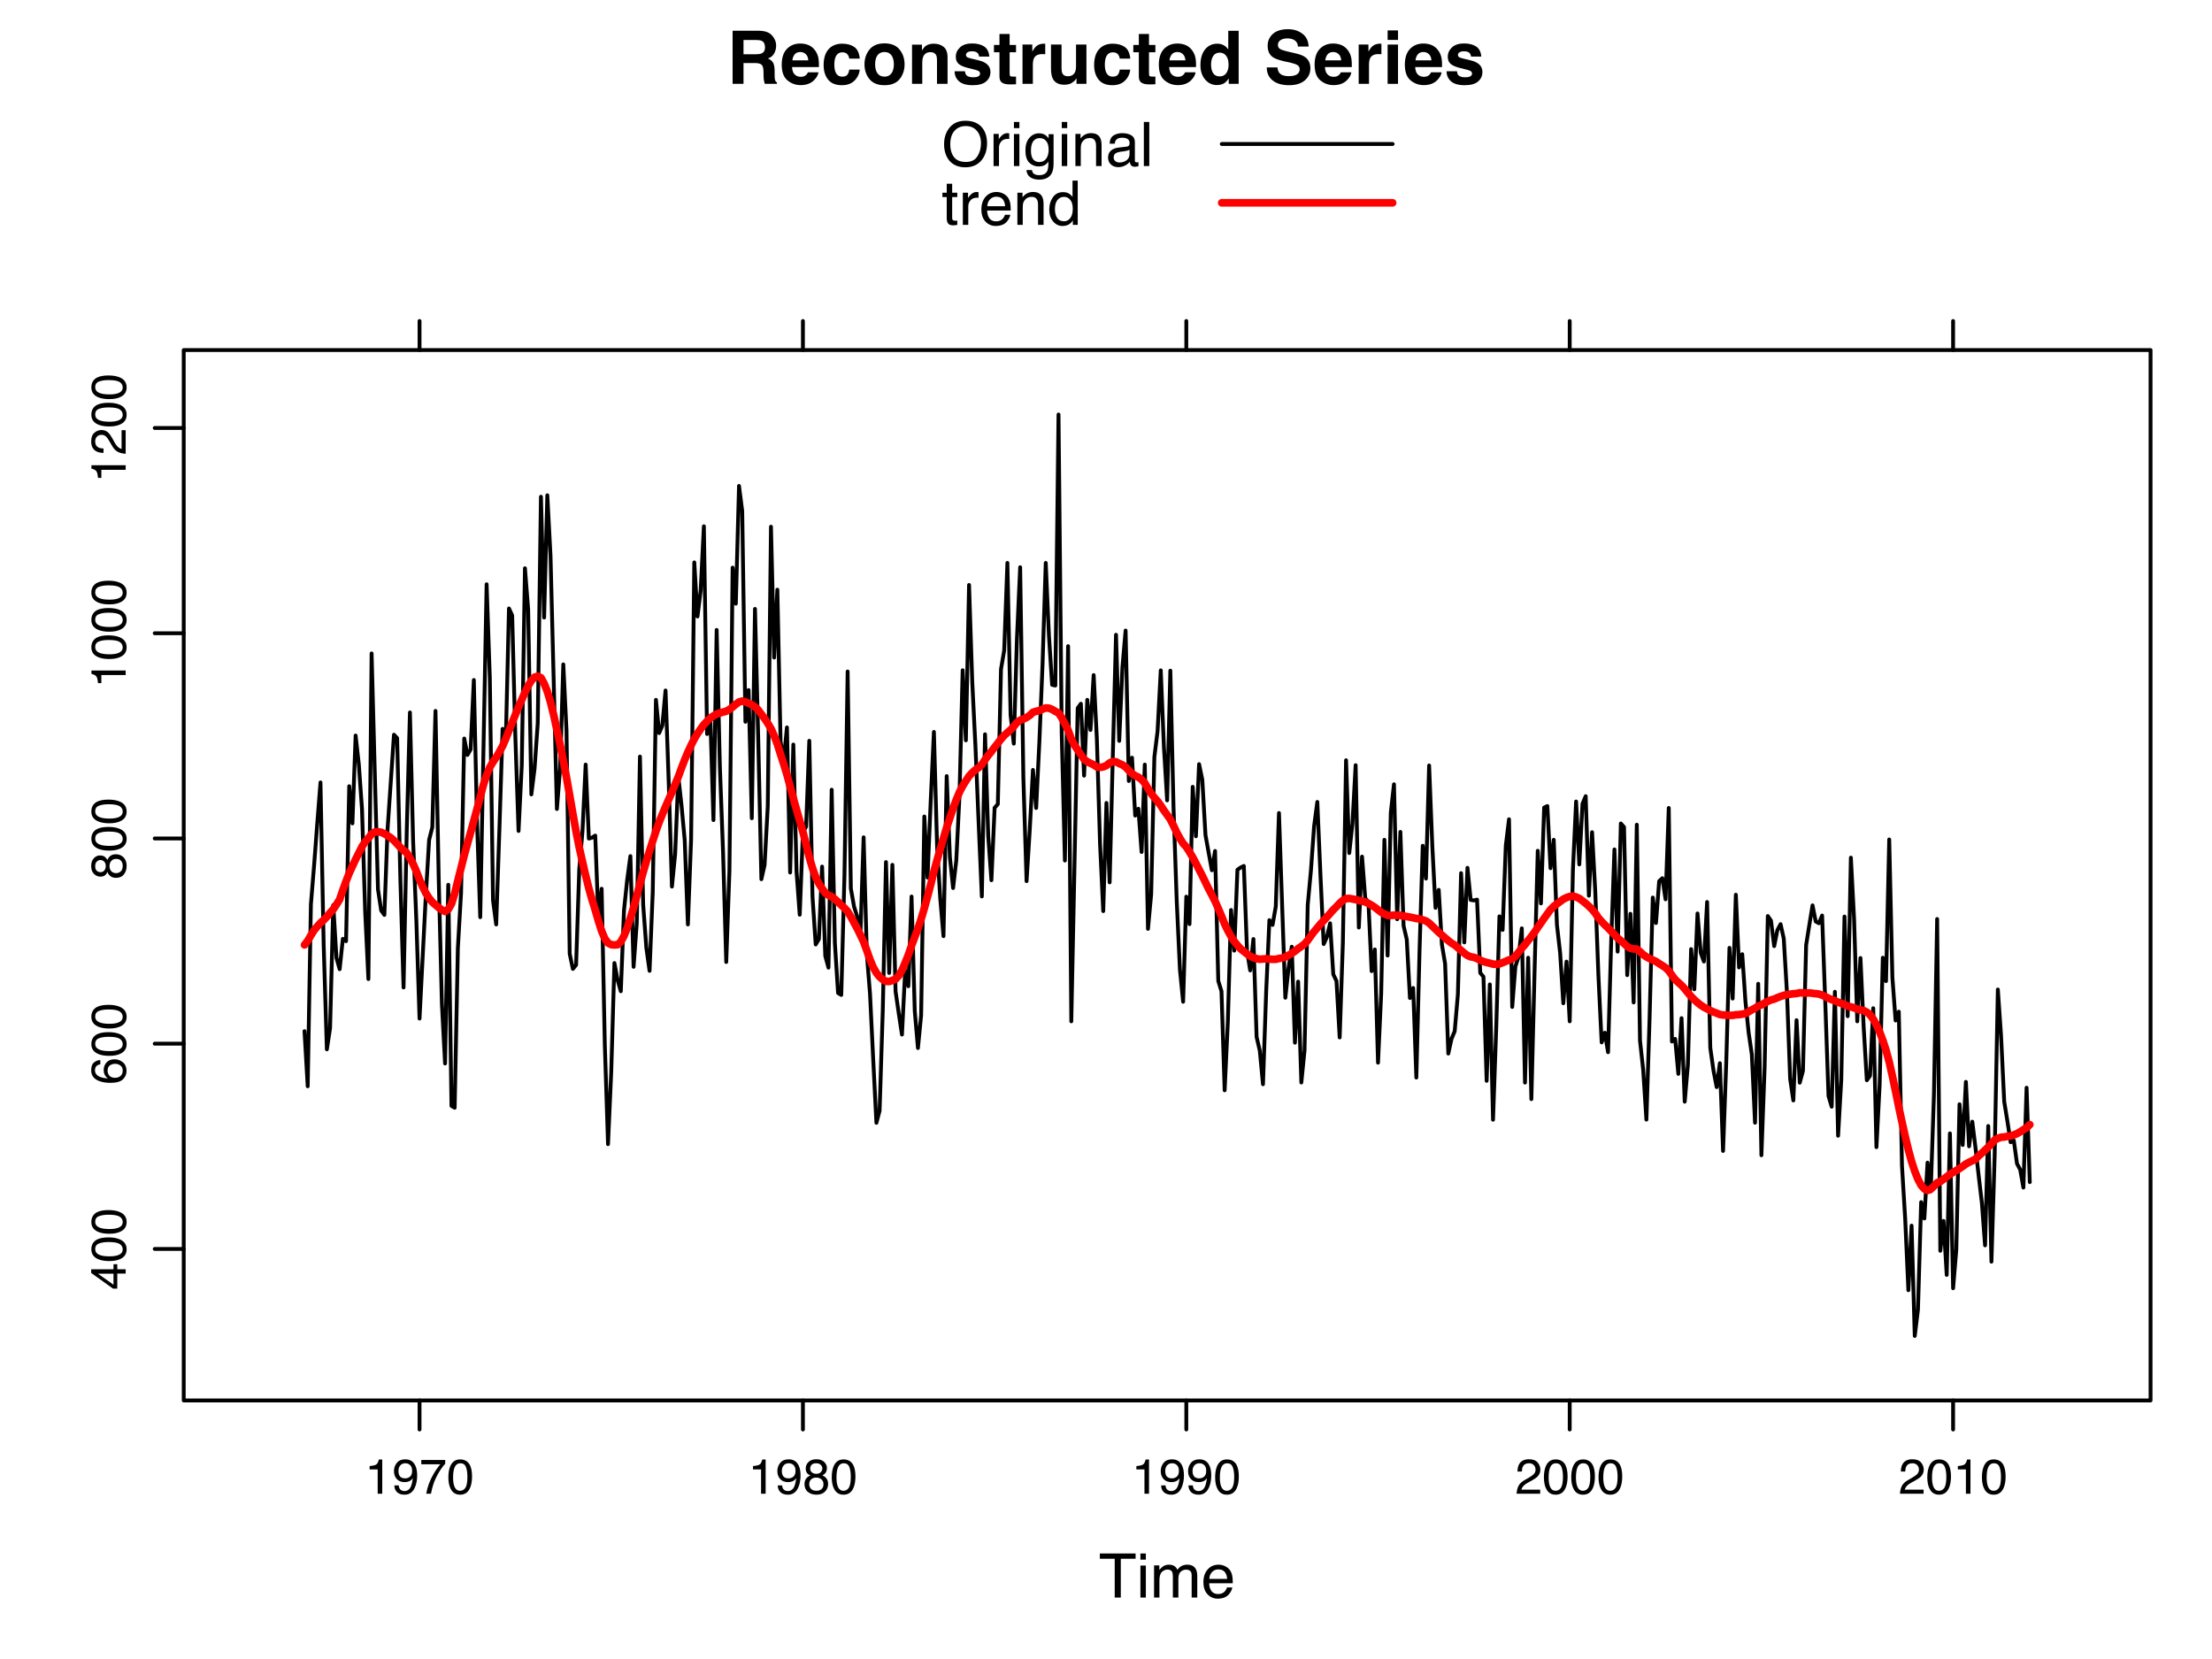 <?xml version="1.0" encoding="UTF-8"?>
<svg xmlns="http://www.w3.org/2000/svg" xmlns:xlink="http://www.w3.org/1999/xlink" width="432pt" height="324pt" viewBox="0 0 432 324" version="1.1">
<defs>
<g>
<symbol overflow="visible" id="glyph0-0">
<path style="stroke:none;" d="M 1.078 0 L 1.078 -10.375 L 9.438 -10.375 L 9.438 0 Z M 8.141 -1.297 L 8.141 -9.078 L 2.375 -9.078 L 2.375 -1.297 Z M 8.141 -1.297 "/>
</symbol>
<symbol overflow="visible" id="glyph0-1">
<path style="stroke:none;" d="M 3.266 -8.562 L 3.266 -5.781 L 5.719 -5.781 C 6.207 -5.781 6.57 -5.836 6.812 -5.953 C 7.25 -6.148 7.469 -6.539 7.469 -7.125 C 7.469 -7.75 7.258 -8.172 6.844 -8.391 C 6.602 -8.504 6.25 -8.562 5.781 -8.562 Z M 6.234 -10.375 C 6.961 -10.352 7.52 -10.258 7.906 -10.094 C 8.301 -9.938 8.633 -9.695 8.906 -9.375 C 9.133 -9.113 9.312 -8.82 9.438 -8.5 C 9.57 -8.188 9.641 -7.828 9.641 -7.422 C 9.641 -6.922 9.516 -6.43 9.266 -5.953 C 9.016 -5.484 8.602 -5.148 8.031 -4.953 C 8.508 -4.754 8.848 -4.477 9.047 -4.125 C 9.242 -3.781 9.344 -3.242 9.344 -2.516 L 9.344 -1.812 C 9.344 -1.344 9.363 -1.02 9.406 -0.844 C 9.457 -0.582 9.586 -0.391 9.797 -0.266 L 9.797 0 L 7.422 0 C 7.348 -0.227 7.301 -0.414 7.281 -0.562 C 7.219 -0.844 7.188 -1.141 7.188 -1.453 L 7.172 -2.406 C 7.16 -3.07 7.035 -3.516 6.797 -3.734 C 6.566 -3.953 6.133 -4.062 5.5 -4.062 L 3.266 -4.062 L 3.266 0 L 1.141 0 L 1.141 -10.375 Z M 6.234 -10.375 "/>
</symbol>
<symbol overflow="visible" id="glyph0-2">
<path style="stroke:none;" d="M 3.953 -6.219 C 3.492 -6.219 3.133 -6.07 2.875 -5.781 C 2.625 -5.488 2.469 -5.094 2.406 -4.594 L 5.516 -4.594 C 5.484 -5.125 5.32 -5.523 5.031 -5.797 C 4.738 -6.078 4.379 -6.219 3.953 -6.219 Z M 3.953 -7.875 C 4.598 -7.875 5.176 -7.754 5.688 -7.516 C 6.195 -7.273 6.617 -6.895 6.953 -6.375 C 7.254 -5.926 7.445 -5.398 7.531 -4.797 C 7.582 -4.441 7.602 -3.938 7.594 -3.281 L 2.344 -3.281 C 2.375 -2.508 2.617 -1.969 3.078 -1.656 C 3.348 -1.469 3.68 -1.375 4.078 -1.375 C 4.484 -1.375 4.816 -1.488 5.078 -1.719 C 5.223 -1.844 5.348 -2.02 5.453 -2.25 L 7.5 -2.25 C 7.445 -1.789 7.207 -1.328 6.781 -0.859 C 6.125 -0.117 5.207 0.25 4.031 0.25 C 3.051 0.25 2.188 -0.062 1.438 -0.688 C 0.695 -1.312 0.328 -2.332 0.328 -3.75 C 0.328 -5.082 0.66 -6.102 1.328 -6.812 C 2.004 -7.52 2.879 -7.875 3.953 -7.875 Z M 4.094 -7.875 Z M 4.094 -7.875 "/>
</symbol>
<symbol overflow="visible" id="glyph0-3">
<path style="stroke:none;" d="M 5.516 -4.922 C 5.473 -5.203 5.375 -5.457 5.219 -5.688 C 5 -6 4.648 -6.156 4.172 -6.156 C 3.504 -6.156 3.047 -5.82 2.797 -5.156 C 2.66 -4.789 2.594 -4.316 2.594 -3.734 C 2.594 -3.172 2.66 -2.719 2.797 -2.375 C 3.035 -1.727 3.484 -1.406 4.141 -1.406 C 4.609 -1.406 4.941 -1.531 5.141 -1.781 C 5.336 -2.039 5.457 -2.375 5.5 -2.781 L 7.547 -2.781 C 7.504 -2.164 7.285 -1.586 6.891 -1.047 C 6.254 -0.172 5.32 0.266 4.094 0.266 C 2.863 0.266 1.957 -0.098 1.375 -0.828 C 0.789 -1.555 0.5 -2.504 0.5 -3.672 C 0.5 -4.992 0.816 -6.02 1.453 -6.75 C 2.098 -7.477 2.988 -7.844 4.125 -7.844 C 5.082 -7.844 5.867 -7.629 6.484 -7.203 C 7.098 -6.773 7.457 -6.016 7.562 -4.922 Z M 4.156 -7.875 Z M 4.156 -7.875 "/>
</symbol>
<symbol overflow="visible" id="glyph0-4">
<path style="stroke:none;" d="M 4.375 -1.406 C 4.957 -1.406 5.406 -1.613 5.719 -2.031 C 6.039 -2.457 6.203 -3.051 6.203 -3.812 C 6.203 -4.582 6.039 -5.176 5.719 -5.594 C 5.406 -6.008 4.957 -6.219 4.375 -6.219 C 3.789 -6.219 3.336 -6.008 3.016 -5.594 C 2.703 -5.176 2.547 -4.582 2.547 -3.812 C 2.547 -3.051 2.703 -2.457 3.016 -2.031 C 3.336 -1.613 3.789 -1.406 4.375 -1.406 Z M 8.297 -3.812 C 8.297 -2.688 7.973 -1.723 7.328 -0.922 C 6.68 -0.129 5.695 0.266 4.375 0.266 C 3.062 0.266 2.082 -0.129 1.438 -0.922 C 0.789 -1.723 0.469 -2.688 0.469 -3.812 C 0.469 -4.926 0.789 -5.883 1.438 -6.688 C 2.082 -7.5 3.062 -7.906 4.375 -7.906 C 5.695 -7.906 6.68 -7.5 7.328 -6.688 C 7.973 -5.883 8.297 -4.926 8.297 -3.812 Z M 4.375 -7.875 Z M 4.375 -7.875 "/>
</symbol>
<symbol overflow="visible" id="glyph0-5">
<path style="stroke:none;" d="M 5.188 -7.844 C 5.977 -7.844 6.625 -7.633 7.125 -7.219 C 7.633 -6.812 7.891 -6.125 7.891 -5.156 L 7.891 0 L 5.828 0 L 5.828 -4.656 C 5.828 -5.062 5.773 -5.375 5.672 -5.594 C 5.473 -5.988 5.098 -6.188 4.547 -6.188 C 3.867 -6.188 3.398 -5.895 3.141 -5.312 C 3.016 -5.008 2.953 -4.625 2.953 -4.156 L 2.953 0 L 0.953 0 L 0.953 -7.656 L 2.891 -7.656 L 2.891 -6.531 C 3.141 -6.926 3.379 -7.211 3.609 -7.391 C 4.023 -7.691 4.551 -7.844 5.188 -7.844 Z M 4.453 -7.875 Z M 4.453 -7.875 "/>
</symbol>
<symbol overflow="visible" id="glyph0-6">
<path style="stroke:none;" d="M 2.5 -2.453 C 2.539 -2.086 2.629 -1.832 2.766 -1.688 C 3.016 -1.414 3.477 -1.281 4.156 -1.281 C 4.539 -1.281 4.848 -1.336 5.078 -1.453 C 5.316 -1.578 5.438 -1.754 5.438 -1.984 C 5.438 -2.211 5.344 -2.383 5.156 -2.5 C 4.969 -2.625 4.27 -2.828 3.062 -3.109 C 2.195 -3.328 1.586 -3.598 1.234 -3.922 C 0.879 -4.234 0.703 -4.691 0.703 -5.297 C 0.703 -6.004 0.977 -6.613 1.531 -7.125 C 2.082 -7.633 2.863 -7.891 3.875 -7.891 C 4.832 -7.891 5.613 -7.695 6.219 -7.312 C 6.82 -6.926 7.164 -6.266 7.25 -5.328 L 5.25 -5.328 C 5.219 -5.586 5.145 -5.789 5.031 -5.938 C 4.812 -6.219 4.438 -6.359 3.906 -6.359 C 3.469 -6.359 3.156 -6.285 2.969 -6.141 C 2.781 -6.004 2.688 -5.848 2.688 -5.672 C 2.688 -5.441 2.785 -5.273 2.984 -5.172 C 3.18 -5.066 3.879 -4.879 5.078 -4.609 C 5.879 -4.422 6.477 -4.141 6.875 -3.766 C 7.27 -3.379 7.469 -2.898 7.469 -2.328 C 7.469 -1.566 7.18 -0.941 6.609 -0.453 C 6.047 0.023 5.176 0.266 4 0.266 C 2.789 0.266 1.898 0.008 1.328 -0.5 C 0.754 -1.008 0.469 -1.66 0.469 -2.453 Z M 4.031 -7.875 Z M 4.031 -7.875 "/>
</symbol>
<symbol overflow="visible" id="glyph0-7">
<path style="stroke:none;" d="M 0.141 -6.172 L 0.141 -7.594 L 1.219 -7.594 L 1.219 -9.734 L 3.203 -9.734 L 3.203 -7.594 L 4.453 -7.594 L 4.453 -6.172 L 3.203 -6.172 L 3.203 -2.125 C 3.203 -1.801 3.238 -1.598 3.312 -1.516 C 3.395 -1.441 3.641 -1.406 4.047 -1.406 C 4.109 -1.406 4.172 -1.406 4.234 -1.406 C 4.305 -1.414 4.379 -1.422 4.453 -1.422 L 4.453 0.078 L 3.5 0.109 C 2.551 0.141 1.898 -0.023 1.547 -0.391 C 1.328 -0.617 1.219 -0.973 1.219 -1.453 L 1.219 -6.172 Z M 0.141 -6.172 "/>
</symbol>
<symbol overflow="visible" id="glyph0-8">
<path style="stroke:none;" d="M 5.094 -7.844 C 5.133 -7.844 5.164 -7.844 5.188 -7.844 C 5.219 -7.844 5.273 -7.844 5.359 -7.844 L 5.359 -5.781 C 5.234 -5.789 5.117 -5.797 5.016 -5.797 C 4.922 -5.805 4.848 -5.812 4.797 -5.812 C 3.984 -5.812 3.441 -5.551 3.172 -5.031 C 3.016 -4.738 2.938 -4.285 2.938 -3.672 L 2.938 0 L 0.922 0 L 0.922 -7.672 L 2.828 -7.672 L 2.828 -6.328 C 3.141 -6.836 3.41 -7.188 3.641 -7.375 C 4.016 -7.688 4.5 -7.844 5.094 -7.844 Z M 5.094 -7.844 "/>
</symbol>
<symbol overflow="visible" id="glyph0-9">
<path style="stroke:none;" d="M 2.938 -7.672 L 2.938 -3.047 C 2.938 -2.609 2.988 -2.281 3.094 -2.062 C 3.27 -1.676 3.629 -1.484 4.172 -1.484 C 4.848 -1.484 5.316 -1.758 5.578 -2.312 C 5.703 -2.602 5.766 -3 5.766 -3.5 L 5.766 -7.672 L 7.797 -7.672 L 7.797 0 L 5.859 0 L 5.859 -1.078 C 5.836 -1.055 5.785 -0.988 5.703 -0.875 C 5.629 -0.758 5.539 -0.656 5.438 -0.562 C 5.125 -0.281 4.82 -0.086 4.531 0.016 C 4.238 0.117 3.895 0.172 3.5 0.172 C 2.363 0.172 1.598 -0.238 1.203 -1.062 C 0.984 -1.508 0.875 -2.172 0.875 -3.047 L 0.875 -7.672 Z M 4.344 -7.875 Z M 4.344 -7.875 "/>
</symbol>
<symbol overflow="visible" id="glyph0-10">
<path style="stroke:none;" d="M 3.766 -7.844 C 4.223 -7.844 4.633 -7.738 5 -7.531 C 5.363 -7.332 5.656 -7.055 5.875 -6.703 L 5.875 -10.359 L 7.906 -10.359 L 7.906 0 L 5.969 0 L 5.969 -1.062 C 5.676 -0.602 5.348 -0.27 4.984 -0.062 C 4.617 0.133 4.164 0.234 3.625 0.234 C 2.727 0.234 1.973 -0.125 1.359 -0.844 C 0.742 -1.57 0.438 -2.504 0.438 -3.641 C 0.438 -4.941 0.738 -5.969 1.344 -6.719 C 1.945 -7.469 2.754 -7.844 3.766 -7.844 Z M 4.203 -1.453 C 4.766 -1.453 5.191 -1.66 5.484 -2.078 C 5.785 -2.504 5.938 -3.051 5.938 -3.719 C 5.938 -4.656 5.695 -5.328 5.219 -5.734 C 4.938 -5.973 4.602 -6.094 4.219 -6.094 C 3.625 -6.094 3.191 -5.867 2.922 -5.422 C 2.648 -4.984 2.516 -4.438 2.516 -3.781 C 2.516 -3.07 2.648 -2.504 2.922 -2.078 C 3.203 -1.66 3.629 -1.453 4.203 -1.453 Z M 4.203 -1.453 "/>
</symbol>
<symbol overflow="visible" id="glyph0-11">
<path style="stroke:none;" d=""/>
</symbol>
<symbol overflow="visible" id="glyph0-12">
<path style="stroke:none;" d="M 2.672 -3.203 C 2.734 -2.723 2.859 -2.367 3.047 -2.141 C 3.398 -1.711 4.004 -1.5 4.859 -1.5 C 5.367 -1.5 5.785 -1.555 6.109 -1.672 C 6.711 -1.879 7.016 -2.281 7.016 -2.875 C 7.016 -3.219 6.863 -3.484 6.562 -3.672 C 6.258 -3.848 5.789 -4.008 5.156 -4.156 L 4.047 -4.391 C 2.973 -4.641 2.227 -4.906 1.812 -5.188 C 1.113 -5.664 0.766 -6.414 0.766 -7.438 C 0.766 -8.363 1.102 -9.133 1.781 -9.75 C 2.457 -10.363 3.445 -10.672 4.75 -10.672 C 5.844 -10.672 6.773 -10.379 7.547 -9.797 C 8.316 -9.223 8.723 -8.383 8.766 -7.281 L 6.688 -7.281 C 6.645 -7.906 6.367 -8.348 5.859 -8.609 C 5.523 -8.785 5.109 -8.875 4.609 -8.875 C 4.047 -8.875 3.598 -8.758 3.266 -8.531 C 2.93 -8.301 2.766 -7.988 2.766 -7.594 C 2.766 -7.219 2.93 -6.941 3.266 -6.766 C 3.473 -6.641 3.922 -6.492 4.609 -6.328 L 6.406 -5.906 C 7.188 -5.719 7.773 -5.469 8.172 -5.156 C 8.797 -4.664 9.109 -3.957 9.109 -3.031 C 9.109 -2.082 8.742 -1.297 8.016 -0.672 C 7.285 -0.047 6.258 0.266 4.938 0.266 C 3.594 0.266 2.531 -0.039 1.75 -0.656 C 0.977 -1.27 0.594 -2.117 0.594 -3.203 Z M 4.766 -10.688 Z M 4.766 -10.688 "/>
</symbol>
<symbol overflow="visible" id="glyph0-13">
<path style="stroke:none;" d="M 3 -8.578 L 0.969 -8.578 L 0.969 -10.438 L 3 -10.438 Z M 0.969 -7.672 L 3 -7.672 L 3 0 L 0.969 0 Z M 0.969 -7.672 "/>
</symbol>
<symbol overflow="visible" id="glyph1-0">
<path style="stroke:none;" d="M 0.391 0 L 0.391 -8.609 L 7.219 -8.609 L 7.219 0 Z M 6.141 -1.078 L 6.141 -7.531 L 1.469 -7.531 L 1.469 -1.078 Z M 6.141 -1.078 "/>
</symbol>
<symbol overflow="visible" id="glyph1-1">
<path style="stroke:none;" d="M 7.172 -8.609 L 7.172 -7.578 L 4.281 -7.578 L 4.281 0 L 3.094 0 L 3.094 -7.578 L 0.188 -7.578 L 0.188 -8.609 Z M 7.172 -8.609 "/>
</symbol>
<symbol overflow="visible" id="glyph1-2">
<path style="stroke:none;" d="M 0.781 -6.25 L 1.844 -6.25 L 1.844 0 L 0.781 0 Z M 0.781 -8.609 L 1.844 -8.609 L 1.844 -7.406 L 0.781 -7.406 Z M 0.781 -8.609 "/>
</symbol>
<symbol overflow="visible" id="glyph1-3">
<path style="stroke:none;" d="M 0.781 -6.281 L 1.812 -6.281 L 1.812 -5.391 C 2.062 -5.691 2.289 -5.914 2.5 -6.062 C 2.844 -6.301 3.238 -6.422 3.688 -6.422 C 4.188 -6.422 4.586 -6.297 4.891 -6.047 C 5.055 -5.91 5.211 -5.703 5.359 -5.422 C 5.586 -5.766 5.859 -6.016 6.172 -6.172 C 6.492 -6.336 6.852 -6.422 7.25 -6.422 C 8.094 -6.422 8.664 -6.113 8.969 -5.5 C 9.133 -5.176 9.219 -4.734 9.219 -4.172 L 9.219 0 L 8.125 0 L 8.125 -4.359 C 8.125 -4.773 8.02 -5.062 7.812 -5.219 C 7.602 -5.375 7.348 -5.453 7.047 -5.453 C 6.629 -5.453 6.27 -5.312 5.969 -5.031 C 5.676 -4.758 5.531 -4.301 5.531 -3.656 L 5.531 0 L 4.453 0 L 4.453 -4.094 C 4.453 -4.52 4.398 -4.832 4.297 -5.031 C 4.141 -5.32 3.844 -5.469 3.406 -5.469 C 3.008 -5.469 2.645 -5.312 2.312 -5 C 1.988 -4.695 1.828 -4.141 1.828 -3.328 L 1.828 0 L 0.781 0 Z M 0.781 -6.281 "/>
</symbol>
<symbol overflow="visible" id="glyph1-4">
<path style="stroke:none;" d="M 3.391 -6.422 C 3.836 -6.422 4.27 -6.316 4.688 -6.109 C 5.102 -5.898 5.422 -5.629 5.641 -5.297 C 5.848 -4.973 5.988 -4.602 6.062 -4.188 C 6.125 -3.895 6.156 -3.43 6.156 -2.797 L 1.547 -2.797 C 1.566 -2.16 1.719 -1.648 2 -1.266 C 2.281 -0.879 2.719 -0.688 3.312 -0.688 C 3.863 -0.688 4.301 -0.867 4.625 -1.234 C 4.812 -1.441 4.945 -1.688 5.031 -1.969 L 6.062 -1.969 C 6.039 -1.738 5.953 -1.484 5.797 -1.203 C 5.641 -0.922 5.469 -0.688 5.281 -0.5 C 4.957 -0.188 4.555 0.02 4.078 0.125 C 3.828 0.188 3.539 0.219 3.219 0.219 C 2.438 0.219 1.773 -0.062 1.234 -0.625 C 0.691 -1.195 0.422 -1.992 0.422 -3.016 C 0.422 -4.023 0.691 -4.844 1.234 -5.469 C 1.785 -6.102 2.504 -6.422 3.391 -6.422 Z M 5.062 -3.641 C 5.02 -4.098 4.922 -4.461 4.766 -4.734 C 4.484 -5.242 4.004 -5.5 3.328 -5.5 C 2.836 -5.5 2.426 -5.32 2.094 -4.969 C 1.77 -4.625 1.598 -4.18 1.578 -3.641 Z M 3.281 -6.422 Z M 3.281 -6.422 "/>
</symbol>
<symbol overflow="visible" id="glyph1-5">
<path style="stroke:none;" d="M 4.625 -8.844 C 6.145 -8.844 7.27 -8.352 8 -7.375 C 8.57 -6.613 8.859 -5.641 8.859 -4.453 C 8.859 -3.172 8.531 -2.102 7.875 -1.25 C 7.113 -0.25 6.023 0.25 4.609 0.25 C 3.285 0.25 2.242 -0.188 1.484 -1.062 C 0.805 -1.906 0.469 -2.973 0.469 -4.266 C 0.469 -5.422 0.758 -6.414 1.344 -7.25 C 2.082 -8.312 3.176 -8.844 4.625 -8.844 Z M 4.75 -0.797 C 5.77 -0.797 6.508 -1.16 6.969 -1.891 C 7.438 -2.629 7.672 -3.477 7.672 -4.438 C 7.672 -5.445 7.406 -6.258 6.875 -6.875 C 6.344 -7.5 5.617 -7.812 4.703 -7.812 C 3.805 -7.812 3.078 -7.504 2.516 -6.891 C 1.953 -6.273 1.672 -5.375 1.672 -4.188 C 1.672 -3.227 1.91 -2.422 2.391 -1.766 C 2.879 -1.117 3.664 -0.797 4.75 -0.797 Z M 4.672 -8.844 Z M 4.672 -8.844 "/>
</symbol>
<symbol overflow="visible" id="glyph1-6">
<path style="stroke:none;" d="M 0.797 -6.281 L 1.812 -6.281 L 1.812 -5.188 C 1.883 -5.406 2.082 -5.664 2.406 -5.969 C 2.727 -6.27 3.098 -6.422 3.516 -6.422 C 3.535 -6.422 3.566 -6.414 3.609 -6.406 C 3.66 -6.406 3.742 -6.398 3.859 -6.391 L 3.859 -5.281 C 3.797 -5.289 3.738 -5.297 3.688 -5.297 C 3.633 -5.297 3.578 -5.297 3.516 -5.297 C 2.984 -5.297 2.57 -5.125 2.281 -4.781 C 2 -4.445 1.859 -4.055 1.859 -3.609 L 1.859 0 L 0.797 0 Z M 0.797 -6.281 "/>
</symbol>
<symbol overflow="visible" id="glyph1-7">
<path style="stroke:none;" d="M 2.984 -6.391 C 3.484 -6.391 3.914 -6.27 4.281 -6.031 C 4.477 -5.883 4.68 -5.68 4.891 -5.422 L 4.891 -6.219 L 5.859 -6.219 L 5.859 -0.516 C 5.859 0.285 5.742 0.914 5.516 1.375 C 5.078 2.227 4.25 2.656 3.031 2.656 C 2.352 2.656 1.785 2.504 1.328 2.203 C 0.867 1.898 0.609 1.426 0.547 0.781 L 1.625 0.781 C 1.676 1.062 1.773 1.281 1.922 1.438 C 2.16 1.664 2.535 1.781 3.047 1.781 C 3.859 1.781 4.391 1.492 4.641 0.922 C 4.785 0.586 4.852 -0.008 4.844 -0.875 C 4.633 -0.551 4.379 -0.312 4.078 -0.156 C 3.785 0 3.395 0.078 2.906 0.078 C 2.227 0.078 1.633 -0.16 1.125 -0.641 C 0.613 -1.129 0.359 -1.93 0.359 -3.047 C 0.359 -4.098 0.613 -4.914 1.125 -5.5 C 1.645 -6.094 2.266 -6.391 2.984 -6.391 Z M 4.891 -3.172 C 4.891 -3.941 4.727 -4.516 4.406 -4.891 C 4.082 -5.266 3.676 -5.453 3.188 -5.453 C 2.438 -5.453 1.926 -5.102 1.656 -4.406 C 1.508 -4.039 1.438 -3.555 1.438 -2.953 C 1.438 -2.242 1.578 -1.703 1.859 -1.328 C 2.148 -0.961 2.539 -0.781 3.031 -0.781 C 3.789 -0.781 4.32 -1.125 4.625 -1.812 C 4.801 -2.195 4.891 -2.648 4.891 -3.172 Z M 3.109 -6.422 Z M 3.109 -6.422 "/>
</symbol>
<symbol overflow="visible" id="glyph1-8">
<path style="stroke:none;" d="M 0.781 -6.281 L 1.781 -6.281 L 1.781 -5.391 C 2.07 -5.754 2.383 -6.016 2.719 -6.172 C 3.051 -6.336 3.422 -6.422 3.828 -6.422 C 4.711 -6.422 5.312 -6.109 5.625 -5.484 C 5.801 -5.141 5.891 -4.656 5.891 -4.031 L 5.891 0 L 4.812 0 L 4.812 -3.953 C 4.812 -4.336 4.754 -4.645 4.641 -4.875 C 4.453 -5.27 4.113 -5.469 3.625 -5.469 C 3.375 -5.469 3.172 -5.441 3.016 -5.391 C 2.723 -5.305 2.469 -5.133 2.25 -4.875 C 2.07 -4.664 1.957 -4.453 1.906 -4.234 C 1.852 -4.016 1.828 -3.695 1.828 -3.281 L 1.828 0 L 0.781 0 Z M 3.25 -6.422 Z M 3.25 -6.422 "/>
</symbol>
<symbol overflow="visible" id="glyph1-9">
<path style="stroke:none;" d="M 1.578 -1.672 C 1.578 -1.367 1.688 -1.129 1.906 -0.953 C 2.133 -0.773 2.398 -0.688 2.703 -0.688 C 3.078 -0.688 3.438 -0.77 3.781 -0.938 C 4.375 -1.227 4.672 -1.695 4.672 -2.344 L 4.672 -3.188 C 4.535 -3.113 4.363 -3.047 4.156 -2.984 C 3.957 -2.93 3.758 -2.895 3.562 -2.875 L 2.938 -2.797 C 2.551 -2.742 2.258 -2.66 2.062 -2.547 C 1.738 -2.367 1.578 -2.078 1.578 -1.672 Z M 4.141 -3.797 C 4.379 -3.828 4.539 -3.93 4.625 -4.109 C 4.664 -4.203 4.688 -4.336 4.688 -4.516 C 4.688 -4.867 4.555 -5.125 4.297 -5.281 C 4.047 -5.445 3.688 -5.531 3.219 -5.531 C 2.664 -5.531 2.273 -5.383 2.047 -5.094 C 1.91 -4.926 1.82 -4.68 1.781 -4.359 L 0.797 -4.359 C 0.816 -5.129 1.066 -5.664 1.547 -5.969 C 2.035 -6.27 2.598 -6.422 3.234 -6.422 C 3.973 -6.422 4.57 -6.281 5.031 -6 C 5.488 -5.719 5.719 -5.281 5.719 -4.688 L 5.719 -1.078 C 5.719 -0.973 5.738 -0.883 5.781 -0.812 C 5.832 -0.75 5.93 -0.719 6.078 -0.719 C 6.117 -0.719 6.164 -0.719 6.219 -0.719 C 6.281 -0.727 6.348 -0.738 6.422 -0.75 L 6.422 0.031 C 6.254 0.07 6.125 0.098 6.031 0.109 C 5.945 0.129 5.832 0.141 5.688 0.141 C 5.32 0.141 5.062 0.008 4.906 -0.25 C 4.812 -0.383 4.75 -0.578 4.719 -0.828 C 4.5 -0.547 4.188 -0.301 3.781 -0.094 C 3.383 0.113 2.945 0.219 2.469 0.219 C 1.883 0.219 1.406 0.039 1.031 -0.312 C 0.664 -0.664 0.484 -1.109 0.484 -1.641 C 0.484 -2.223 0.664 -2.676 1.031 -3 C 1.395 -3.32 1.867 -3.52 2.453 -3.594 Z M 3.266 -6.422 Z M 3.266 -6.422 "/>
</symbol>
<symbol overflow="visible" id="glyph1-10">
<path style="stroke:none;" d="M 0.797 -8.609 L 1.859 -8.609 L 1.859 0 L 0.797 0 Z M 0.797 -8.609 "/>
</symbol>
<symbol overflow="visible" id="glyph1-11">
<path style="stroke:none;" d="M 0.984 -8.031 L 2.047 -8.031 L 2.047 -6.281 L 3.047 -6.281 L 3.047 -5.422 L 2.047 -5.422 L 2.047 -1.312 C 2.047 -1.094 2.125 -0.945 2.281 -0.875 C 2.352 -0.832 2.488 -0.812 2.688 -0.812 C 2.738 -0.812 2.789 -0.812 2.844 -0.812 C 2.906 -0.82 2.973 -0.828 3.047 -0.828 L 3.047 0 C 2.93 0.031 2.805 0.051 2.672 0.062 C 2.547 0.082 2.406 0.094 2.25 0.094 C 1.758 0.094 1.426 -0.031 1.25 -0.281 C 1.07 -0.531 0.984 -0.859 0.984 -1.266 L 0.984 -5.422 L 0.141 -5.422 L 0.141 -6.281 L 0.984 -6.281 Z M 0.984 -8.031 "/>
</symbol>
<symbol overflow="visible" id="glyph1-12">
<path style="stroke:none;" d="M 1.438 -3.062 C 1.438 -2.395 1.578 -1.832 1.859 -1.375 C 2.148 -0.926 2.609 -0.703 3.234 -0.703 C 3.723 -0.703 4.125 -0.91 4.438 -1.328 C 4.758 -1.742 4.922 -2.348 4.922 -3.141 C 4.922 -3.93 4.754 -4.516 4.422 -4.891 C 4.098 -5.273 3.703 -5.469 3.234 -5.469 C 2.703 -5.469 2.27 -5.266 1.938 -4.859 C 1.602 -4.453 1.438 -3.852 1.438 -3.062 Z M 3.031 -6.391 C 3.508 -6.391 3.91 -6.285 4.234 -6.078 C 4.422 -5.961 4.633 -5.758 4.875 -5.469 L 4.875 -8.641 L 5.891 -8.641 L 5.891 0 L 4.938 0 L 4.938 -0.875 C 4.695 -0.488 4.406 -0.207 4.062 -0.031 C 3.727 0.133 3.344 0.219 2.906 0.219 C 2.207 0.219 1.602 -0.07 1.094 -0.656 C 0.582 -1.25 0.328 -2.031 0.328 -3 C 0.328 -3.914 0.562 -4.707 1.031 -5.375 C 1.5 -6.051 2.164 -6.391 3.031 -6.391 Z M 3.031 -6.391 "/>
</symbol>
<symbol overflow="visible" id="glyph2-0">
<path style="stroke:none;" d="M 0 -0.312 L -6.875 -0.312 L -6.875 -5.766 L 0 -5.766 Z M -0.859 -4.906 L -6.016 -4.906 L -6.016 -1.172 L -0.859 -1.172 Z M -0.859 -4.906 "/>
</symbol>
<symbol overflow="visible" id="glyph2-1">
<path style="stroke:none;" d="M -2.375 -3.172 L -5.422 -3.172 L -2.375 -1.016 Z M 0 -3.188 L -1.641 -3.188 L -1.641 -0.25 L -2.469 -0.25 L -6.734 -3.312 L -6.734 -4.031 L -2.375 -4.031 L -2.375 -5.016 L -1.641 -5.016 L -1.641 -4.031 L 0 -4.031 Z M 0 -3.188 "/>
</symbol>
<symbol overflow="visible" id="glyph2-2">
<path style="stroke:none;" d="M -6.703 -2.594 C -6.703 -3.457 -6.348 -4.086 -5.641 -4.484 C -5.086 -4.773 -4.328 -4.922 -3.359 -4.922 C -2.453 -4.922 -1.695 -4.785 -1.094 -4.516 C -0.238 -4.129 0.188 -3.488 0.188 -2.594 C 0.188 -1.781 -0.16 -1.18 -0.859 -0.797 C -1.453 -0.461 -2.238 -0.297 -3.219 -0.297 C -3.977 -0.297 -4.633 -0.395 -5.188 -0.594 C -6.195 -0.957 -6.703 -1.625 -6.703 -2.594 Z M -0.578 -2.578 C -0.578 -3.016 -0.77 -3.363 -1.156 -3.625 C -1.551 -3.883 -2.273 -4.016 -3.328 -4.016 C -4.086 -4.016 -4.711 -3.922 -5.203 -3.734 C -5.703 -3.547 -5.953 -3.18 -5.953 -2.641 C -5.953 -2.148 -5.719 -1.789 -5.25 -1.562 C -4.781 -1.332 -4.094 -1.219 -3.188 -1.219 C -2.5 -1.219 -1.945 -1.289 -1.531 -1.438 C -0.895 -1.656 -0.578 -2.035 -0.578 -2.578 Z M -0.578 -2.578 "/>
</symbol>
<symbol overflow="visible" id="glyph2-3">
<path style="stroke:none;" d="M -6.734 -2.812 C -6.734 -3.562 -6.535 -4.082 -6.141 -4.375 C -5.754 -4.664 -5.359 -4.812 -4.953 -4.812 L -4.953 -3.984 C -5.211 -3.93 -5.422 -3.852 -5.578 -3.75 C -5.859 -3.539 -6 -3.227 -6 -2.812 C -6 -2.344 -5.781 -1.969 -5.344 -1.688 C -4.906 -1.414 -4.281 -1.266 -3.469 -1.234 C -3.75 -1.422 -3.961 -1.664 -4.109 -1.969 C -4.234 -2.227 -4.297 -2.523 -4.297 -2.859 C -4.297 -3.422 -4.113 -3.91 -3.75 -4.328 C -3.395 -4.742 -2.863 -4.953 -2.156 -4.953 C -1.539 -4.953 -1 -4.754 -0.531 -4.359 C -0.062 -3.961 0.172 -3.398 0.172 -2.672 C 0.172 -2.047 -0.062 -1.504 -0.531 -1.047 C -1.008 -0.586 -1.816 -0.359 -2.953 -0.359 C -3.785 -0.359 -4.488 -0.461 -5.062 -0.672 C -6.176 -1.055 -6.734 -1.77 -6.734 -2.812 Z M -0.578 -2.75 C -0.578 -3.188 -0.723 -3.516 -1.016 -3.734 C -1.316 -3.961 -1.672 -4.078 -2.078 -4.078 C -2.422 -4.078 -2.75 -3.977 -3.062 -3.781 C -3.375 -3.582 -3.531 -3.223 -3.531 -2.703 C -3.531 -2.336 -3.41 -2.02 -3.172 -1.75 C -2.93 -1.477 -2.566 -1.344 -2.078 -1.344 C -1.648 -1.344 -1.289 -1.461 -1 -1.703 C -0.719 -1.953 -0.578 -2.301 -0.578 -2.75 Z M -0.578 -2.75 "/>
</symbol>
<symbol overflow="visible" id="glyph2-4">
<path style="stroke:none;" d="M -3.891 -2.609 C -3.891 -2.984 -3.992 -3.273 -4.203 -3.484 C -4.41 -3.691 -4.66 -3.797 -4.953 -3.797 C -5.203 -3.797 -5.43 -3.691 -5.641 -3.484 C -5.848 -3.285 -5.953 -2.984 -5.953 -2.578 C -5.953 -2.172 -5.848 -1.875 -5.641 -1.688 C -5.43 -1.508 -5.188 -1.422 -4.906 -1.422 C -4.594 -1.422 -4.344 -1.535 -4.156 -1.766 C -3.977 -2.004 -3.891 -2.285 -3.891 -2.609 Z M -0.578 -2.656 C -0.578 -3.051 -0.68 -3.375 -0.891 -3.625 C -1.098 -3.883 -1.414 -4.016 -1.844 -4.016 C -2.27 -4.016 -2.594 -3.879 -2.812 -3.609 C -3.039 -3.348 -3.156 -3.008 -3.156 -2.594 C -3.156 -2.195 -3.039 -1.867 -2.812 -1.609 C -2.582 -1.359 -2.266 -1.234 -1.859 -1.234 C -1.516 -1.234 -1.211 -1.348 -0.953 -1.578 C -0.703 -1.816 -0.578 -2.176 -0.578 -2.656 Z M -3.578 -1.469 C -3.672 -1.227 -3.785 -1.039 -3.922 -0.906 C -4.172 -0.664 -4.5 -0.547 -4.906 -0.547 C -5.406 -0.547 -5.832 -0.723 -6.188 -1.078 C -6.551 -1.441 -6.734 -1.957 -6.734 -2.625 C -6.734 -3.27 -6.562 -3.773 -6.219 -4.141 C -5.875 -4.504 -5.477 -4.688 -5.031 -4.688 C -4.613 -4.688 -4.273 -4.582 -4.016 -4.375 C -3.867 -4.25 -3.723 -4.062 -3.578 -3.812 C -3.453 -4.094 -3.305 -4.312 -3.141 -4.469 C -2.828 -4.77 -2.422 -4.922 -1.922 -4.922 C -1.336 -4.922 -0.836 -4.723 -0.422 -4.328 C -0.016 -3.93 0.188 -3.367 0.188 -2.641 C 0.188 -1.984 0.008 -1.43 -0.344 -0.984 C -0.695 -0.535 -1.211 -0.312 -1.891 -0.312 C -2.285 -0.312 -2.625 -0.406 -2.906 -0.594 C -3.195 -0.789 -3.422 -1.082 -3.578 -1.469 Z M -3.578 -1.469 "/>
</symbol>
<symbol overflow="visible" id="glyph2-5">
<path style="stroke:none;" d="M -4.75 -0.922 L -5.391 -0.922 C -5.453 -1.523 -5.551 -1.945 -5.688 -2.188 C -5.832 -2.426 -6.164 -2.609 -6.688 -2.734 L -6.688 -3.391 L 0 -3.391 L 0 -2.5 L -4.75 -2.5 Z M -4.75 -0.922 "/>
</symbol>
<symbol overflow="visible" id="glyph2-6">
<path style="stroke:none;" d="M 0 -0.297 C -0.57 -0.328 -1.07 -0.445 -1.5 -0.656 C -1.938 -0.863 -2.328 -1.27 -2.672 -1.875 L -3.188 -2.766 C -3.426 -3.172 -3.629 -3.457 -3.797 -3.625 C -4.055 -3.875 -4.352 -4 -4.688 -4 C -5.07 -4 -5.379 -3.879 -5.609 -3.641 C -5.836 -3.41 -5.953 -3.102 -5.953 -2.719 C -5.953 -2.133 -5.734 -1.734 -5.297 -1.516 C -5.066 -1.398 -4.742 -1.336 -4.328 -1.328 L -4.328 -0.469 C -4.91 -0.477 -5.383 -0.582 -5.75 -0.781 C -6.406 -1.145 -6.734 -1.789 -6.734 -2.719 C -6.734 -3.488 -6.523 -4.051 -6.109 -4.406 C -5.691 -4.758 -5.227 -4.938 -4.719 -4.938 C -4.188 -4.938 -3.727 -4.75 -3.344 -4.375 C -3.125 -4.156 -2.852 -3.758 -2.531 -3.188 L -2.188 -2.547 C -2.02 -2.242 -1.859 -2.004 -1.703 -1.828 C -1.43 -1.516 -1.129 -1.316 -0.797 -1.234 L -0.797 -4.906 L 0 -4.906 Z M 0 -0.297 "/>
</symbol>
<symbol overflow="visible" id="glyph3-0">
<path style="stroke:none;" d="M 0.312 0 L 0.312 -6.875 L 5.766 -6.875 L 5.766 0 Z M 4.906 -0.859 L 4.906 -6.016 L 1.172 -6.016 L 1.172 -0.859 Z M 4.906 -0.859 "/>
</symbol>
<symbol overflow="visible" id="glyph3-1">
<path style="stroke:none;" d="M 0.922 -4.75 L 0.922 -5.391 C 1.523 -5.453 1.945 -5.551 2.188 -5.688 C 2.426 -5.832 2.609 -6.164 2.734 -6.688 L 3.391 -6.688 L 3.391 0 L 2.5 0 L 2.5 -4.75 Z M 0.922 -4.75 "/>
</symbol>
<symbol overflow="visible" id="glyph3-2">
<path style="stroke:none;" d="M 1.281 -1.625 C 1.301 -1.156 1.477 -0.832 1.812 -0.656 C 1.988 -0.562 2.18 -0.516 2.391 -0.516 C 2.797 -0.516 3.141 -0.68 3.422 -1.016 C 3.703 -1.348 3.906 -2.031 4.031 -3.062 C 3.844 -2.77 3.609 -2.562 3.328 -2.438 C 3.055 -2.32 2.758 -2.266 2.438 -2.266 C 1.789 -2.266 1.281 -2.461 0.906 -2.859 C 0.531 -3.266 0.344 -3.785 0.344 -4.422 C 0.344 -5.023 0.523 -5.555 0.891 -6.016 C 1.266 -6.484 1.816 -6.719 2.547 -6.719 C 3.523 -6.719 4.195 -6.273 4.562 -5.391 C 4.77 -4.91 4.875 -4.305 4.875 -3.578 C 4.875 -2.754 4.75 -2.023 4.5 -1.391 C 4.094 -0.336 3.398 0.188 2.422 0.188 C 1.766 0.188 1.266 0.016 0.922 -0.328 C 0.586 -0.672 0.422 -1.102 0.422 -1.625 Z M 2.547 -3 C 2.879 -3 3.188 -3.109 3.469 -3.328 C 3.75 -3.547 3.891 -3.93 3.891 -4.484 C 3.891 -4.973 3.766 -5.336 3.516 -5.578 C 3.266 -5.828 2.945 -5.953 2.562 -5.953 C 2.145 -5.953 1.816 -5.812 1.578 -5.531 C 1.336 -5.258 1.219 -4.891 1.219 -4.422 C 1.219 -3.984 1.32 -3.633 1.531 -3.375 C 1.75 -3.125 2.086 -3 2.547 -3 Z M 2.547 -3 "/>
</symbol>
<symbol overflow="visible" id="glyph3-3">
<path style="stroke:none;" d="M 5.016 -6.594 L 5.016 -5.859 C 4.797 -5.648 4.508 -5.285 4.156 -4.766 C 3.801 -4.242 3.484 -3.688 3.203 -3.094 C 2.93 -2.508 2.727 -1.977 2.594 -1.5 C 2.5 -1.188 2.379 -0.688 2.234 0 L 1.312 0 C 1.52 -1.281 1.988 -2.555 2.719 -3.828 C 3.145 -4.566 3.594 -5.207 4.062 -5.75 L 0.344 -5.75 L 0.344 -6.594 Z M 5.016 -6.594 "/>
</symbol>
<symbol overflow="visible" id="glyph3-4">
<path style="stroke:none;" d="M 2.594 -6.703 C 3.457 -6.703 4.086 -6.348 4.484 -5.641 C 4.773 -5.086 4.922 -4.328 4.922 -3.359 C 4.922 -2.453 4.785 -1.695 4.516 -1.094 C 4.129 -0.238 3.488 0.188 2.594 0.188 C 1.781 0.188 1.18 -0.16 0.797 -0.859 C 0.461 -1.453 0.297 -2.238 0.297 -3.219 C 0.297 -3.977 0.395 -4.633 0.594 -5.188 C 0.957 -6.195 1.625 -6.703 2.594 -6.703 Z M 2.578 -0.578 C 3.016 -0.578 3.363 -0.77 3.625 -1.156 C 3.883 -1.551 4.016 -2.273 4.016 -3.328 C 4.016 -4.086 3.922 -4.711 3.734 -5.203 C 3.547 -5.703 3.18 -5.953 2.641 -5.953 C 2.148 -5.953 1.789 -5.719 1.562 -5.25 C 1.332 -4.781 1.219 -4.094 1.219 -3.188 C 1.219 -2.5 1.289 -1.945 1.438 -1.531 C 1.656 -0.895 2.035 -0.578 2.578 -0.578 Z M 2.578 -0.578 "/>
</symbol>
<symbol overflow="visible" id="glyph3-5">
<path style="stroke:none;" d="M 2.609 -3.891 C 2.984 -3.891 3.273 -3.992 3.484 -4.203 C 3.691 -4.41 3.797 -4.66 3.797 -4.953 C 3.797 -5.203 3.691 -5.43 3.484 -5.641 C 3.285 -5.848 2.984 -5.953 2.578 -5.953 C 2.172 -5.953 1.875 -5.848 1.688 -5.641 C 1.508 -5.43 1.422 -5.188 1.422 -4.906 C 1.422 -4.594 1.535 -4.344 1.766 -4.156 C 2.004 -3.977 2.285 -3.891 2.609 -3.891 Z M 2.656 -0.578 C 3.051 -0.578 3.375 -0.68 3.625 -0.891 C 3.883 -1.098 4.016 -1.414 4.016 -1.844 C 4.016 -2.27 3.879 -2.594 3.609 -2.812 C 3.348 -3.039 3.008 -3.156 2.594 -3.156 C 2.195 -3.156 1.867 -3.039 1.609 -2.812 C 1.359 -2.582 1.234 -2.266 1.234 -1.859 C 1.234 -1.516 1.348 -1.211 1.578 -0.953 C 1.816 -0.703 2.176 -0.578 2.656 -0.578 Z M 1.469 -3.578 C 1.227 -3.672 1.039 -3.785 0.906 -3.922 C 0.664 -4.172 0.547 -4.5 0.547 -4.906 C 0.547 -5.406 0.723 -5.832 1.078 -6.188 C 1.441 -6.551 1.957 -6.734 2.625 -6.734 C 3.27 -6.734 3.773 -6.562 4.141 -6.219 C 4.504 -5.875 4.688 -5.477 4.688 -5.031 C 4.688 -4.613 4.582 -4.273 4.375 -4.016 C 4.25 -3.867 4.062 -3.723 3.812 -3.578 C 4.094 -3.453 4.312 -3.305 4.469 -3.141 C 4.77 -2.828 4.922 -2.422 4.922 -1.922 C 4.922 -1.336 4.723 -0.836 4.328 -0.422 C 3.93 -0.016 3.367 0.188 2.641 0.188 C 1.984 0.188 1.43 0.008 0.984 -0.344 C 0.535 -0.695 0.312 -1.211 0.312 -1.891 C 0.312 -2.285 0.406 -2.625 0.594 -2.906 C 0.789 -3.195 1.082 -3.422 1.469 -3.578 Z M 1.469 -3.578 "/>
</symbol>
<symbol overflow="visible" id="glyph3-6">
<path style="stroke:none;" d="M 0.297 0 C 0.328 -0.57 0.445 -1.07 0.656 -1.5 C 0.863 -1.938 1.27 -2.328 1.875 -2.672 L 2.766 -3.188 C 3.172 -3.426 3.457 -3.629 3.625 -3.797 C 3.875 -4.055 4 -4.352 4 -4.688 C 4 -5.07 3.879 -5.379 3.641 -5.609 C 3.41 -5.836 3.102 -5.953 2.719 -5.953 C 2.133 -5.953 1.734 -5.734 1.516 -5.297 C 1.398 -5.066 1.336 -4.742 1.328 -4.328 L 0.469 -4.328 C 0.477 -4.91 0.582 -5.383 0.781 -5.75 C 1.145 -6.406 1.789 -6.734 2.719 -6.734 C 3.488 -6.734 4.051 -6.523 4.406 -6.109 C 4.758 -5.691 4.938 -5.227 4.938 -4.719 C 4.938 -4.188 4.75 -3.727 4.375 -3.344 C 4.156 -3.125 3.758 -2.852 3.188 -2.531 L 2.547 -2.188 C 2.242 -2.02 2.004 -1.859 1.828 -1.703 C 1.516 -1.43 1.316 -1.129 1.234 -0.797 L 4.906 -0.797 L 4.906 0 Z M 0.297 0 "/>
</symbol>
</g>
</defs>
<g id="surface1">
<rect x="0" y="0" width="432" height="324" style="fill:rgb(100%,100%,100%);fill-opacity:1;stroke:none;"/>
<g style="fill:rgb(0%,0%,0%);fill-opacity:1;">
  <use xlink:href="#glyph0-1" x="141.938" y="16.375"/>
  <use xlink:href="#glyph0-2" x="152.341" y="16.375"/>
  <use xlink:href="#glyph0-3" x="160.353" y="16.375"/>
  <use xlink:href="#glyph0-4" x="168.365" y="16.375"/>
  <use xlink:href="#glyph0-5" x="177.165" y="16.375"/>
  <use xlink:href="#glyph0-6" x="185.965" y="16.375"/>
  <use xlink:href="#glyph0-7" x="193.977" y="16.375"/>
  <use xlink:href="#glyph0-8" x="198.775" y="16.375"/>
  <use xlink:href="#glyph0-9" x="204.381" y="16.375"/>
  <use xlink:href="#glyph0-3" x="213.181" y="16.375"/>
  <use xlink:href="#glyph0-7" x="221.193" y="16.375"/>
  <use xlink:href="#glyph0-2" x="225.99" y="16.375"/>
  <use xlink:href="#glyph0-10" x="234.002" y="16.375"/>
  <use xlink:href="#glyph0-11" x="242.802" y="16.375"/>
  <use xlink:href="#glyph0-12" x="246.805" y="16.375"/>
  <use xlink:href="#glyph0-2" x="256.414" y="16.375"/>
  <use xlink:href="#glyph0-8" x="264.426" y="16.375"/>
  <use xlink:href="#glyph0-13" x="270.032" y="16.375"/>
  <use xlink:href="#glyph0-2" x="274.035" y="16.375"/>
  <use xlink:href="#glyph0-6" x="282.047" y="16.375"/>
</g>
<g style="fill:rgb(0%,0%,0%);fill-opacity:1;">
  <use xlink:href="#glyph1-1" x="214.609" y="312"/>
  <use xlink:href="#glyph1-2" x="221.939" y="312"/>
  <use xlink:href="#glyph1-3" x="224.605" y="312"/>
  <use xlink:href="#glyph1-4" x="234.602" y="312"/>
</g>
<path style="fill:none;stroke-width:0.75;stroke-linecap:round;stroke-linejoin:round;stroke:rgb(0%,0%,0%);stroke-opacity:1;stroke-miterlimit:10;" d="M 81.934 68.363 L 81.934 62.691 "/>
<path style="fill:none;stroke-width:0.75;stroke-linecap:round;stroke-linejoin:round;stroke:rgb(0%,0%,0%);stroke-opacity:1;stroke-miterlimit:10;" d="M 156.809 68.363 L 156.809 62.691 "/>
<path style="fill:none;stroke-width:0.75;stroke-linecap:round;stroke-linejoin:round;stroke:rgb(0%,0%,0%);stroke-opacity:1;stroke-miterlimit:10;" d="M 231.684 68.363 L 231.684 62.691 "/>
<path style="fill:none;stroke-width:0.75;stroke-linecap:round;stroke-linejoin:round;stroke:rgb(0%,0%,0%);stroke-opacity:1;stroke-miterlimit:10;" d="M 306.562 68.363 L 306.562 62.691 "/>
<path style="fill:none;stroke-width:0.75;stroke-linecap:round;stroke-linejoin:round;stroke:rgb(0%,0%,0%);stroke-opacity:1;stroke-miterlimit:10;" d="M 381.438 68.363 L 381.438 62.691 "/>
<path style="fill:none;stroke-width:0.75;stroke-linecap:round;stroke-linejoin:round;stroke:rgb(0%,0%,0%);stroke-opacity:1;stroke-miterlimit:10;" d="M 35.883 243.914 L 30.215 243.914 "/>
<path style="fill:none;stroke-width:0.75;stroke-linecap:round;stroke-linejoin:round;stroke:rgb(0%,0%,0%);stroke-opacity:1;stroke-miterlimit:10;" d="M 35.883 203.832 L 30.215 203.832 "/>
<path style="fill:none;stroke-width:0.75;stroke-linecap:round;stroke-linejoin:round;stroke:rgb(0%,0%,0%);stroke-opacity:1;stroke-miterlimit:10;" d="M 35.883 163.75 L 30.215 163.75 "/>
<path style="fill:none;stroke-width:0.75;stroke-linecap:round;stroke-linejoin:round;stroke:rgb(0%,0%,0%);stroke-opacity:1;stroke-miterlimit:10;" d="M 35.883 123.668 L 30.215 123.668 "/>
<path style="fill:none;stroke-width:0.75;stroke-linecap:round;stroke-linejoin:round;stroke:rgb(0%,0%,0%);stroke-opacity:1;stroke-miterlimit:10;" d="M 35.883 83.582 L 30.215 83.582 "/>
<g style="fill:rgb(0%,0%,0%);fill-opacity:1;">
  <use xlink:href="#glyph2-1" x="24.543" y="251.918"/>
  <use xlink:href="#glyph2-2" x="24.543" y="246.582"/>
  <use xlink:href="#glyph2-2" x="24.543" y="241.247"/>
</g>
<g style="fill:rgb(0%,0%,0%);fill-opacity:1;">
  <use xlink:href="#glyph2-3" x="24.543" y="211.836"/>
  <use xlink:href="#glyph2-2" x="24.543" y="206.5"/>
  <use xlink:href="#glyph2-2" x="24.543" y="201.165"/>
</g>
<g style="fill:rgb(0%,0%,0%);fill-opacity:1;">
  <use xlink:href="#glyph2-4" x="24.543" y="171.754"/>
  <use xlink:href="#glyph2-2" x="24.543" y="166.418"/>
  <use xlink:href="#glyph2-2" x="24.543" y="161.083"/>
</g>
<g style="fill:rgb(0%,0%,0%);fill-opacity:1;">
  <use xlink:href="#glyph2-5" x="24.543" y="134.34"/>
  <use xlink:href="#glyph2-2" x="24.543" y="129.004"/>
  <use xlink:href="#glyph2-2" x="24.543" y="123.669"/>
  <use xlink:href="#glyph2-2" x="24.543" y="118.333"/>
</g>
<g style="fill:rgb(0%,0%,0%);fill-opacity:1;">
  <use xlink:href="#glyph2-5" x="24.543" y="94.254"/>
  <use xlink:href="#glyph2-6" x="24.543" y="88.918"/>
  <use xlink:href="#glyph2-2" x="24.543" y="83.583"/>
  <use xlink:href="#glyph2-2" x="24.543" y="78.247"/>
</g>
<path style="fill:none;stroke-width:0.75;stroke-linecap:round;stroke-linejoin:round;stroke:rgb(0%,0%,0%);stroke-opacity:1;stroke-miterlimit:10;" d="M 81.934 273.508 L 81.934 279.176 "/>
<path style="fill:none;stroke-width:0.75;stroke-linecap:round;stroke-linejoin:round;stroke:rgb(0%,0%,0%);stroke-opacity:1;stroke-miterlimit:10;" d="M 156.809 273.508 L 156.809 279.176 "/>
<path style="fill:none;stroke-width:0.75;stroke-linecap:round;stroke-linejoin:round;stroke:rgb(0%,0%,0%);stroke-opacity:1;stroke-miterlimit:10;" d="M 231.684 273.508 L 231.684 279.176 "/>
<path style="fill:none;stroke-width:0.75;stroke-linecap:round;stroke-linejoin:round;stroke:rgb(0%,0%,0%);stroke-opacity:1;stroke-miterlimit:10;" d="M 306.562 273.508 L 306.562 279.176 "/>
<path style="fill:none;stroke-width:0.75;stroke-linecap:round;stroke-linejoin:round;stroke:rgb(0%,0%,0%);stroke-opacity:1;stroke-miterlimit:10;" d="M 381.438 273.508 L 381.438 279.176 "/>
<g style="fill:rgb(0%,0%,0%);fill-opacity:1;">
  <use xlink:href="#glyph3-1" x="71.262" y="291.723"/>
  <use xlink:href="#glyph3-2" x="76.597" y="291.723"/>
  <use xlink:href="#glyph3-3" x="81.933" y="291.723"/>
  <use xlink:href="#glyph3-4" x="87.268" y="291.723"/>
</g>
<g style="fill:rgb(0%,0%,0%);fill-opacity:1;">
  <use xlink:href="#glyph3-1" x="146.137" y="291.723"/>
  <use xlink:href="#glyph3-2" x="151.472" y="291.723"/>
  <use xlink:href="#glyph3-5" x="156.808" y="291.723"/>
  <use xlink:href="#glyph3-4" x="162.143" y="291.723"/>
</g>
<g style="fill:rgb(0%,0%,0%);fill-opacity:1;">
  <use xlink:href="#glyph3-1" x="221.012" y="291.723"/>
  <use xlink:href="#glyph3-2" x="226.347" y="291.723"/>
  <use xlink:href="#glyph3-2" x="231.683" y="291.723"/>
  <use xlink:href="#glyph3-4" x="237.018" y="291.723"/>
</g>
<g style="fill:rgb(0%,0%,0%);fill-opacity:1;">
  <use xlink:href="#glyph3-6" x="295.891" y="291.723"/>
  <use xlink:href="#glyph3-4" x="301.226" y="291.723"/>
  <use xlink:href="#glyph3-4" x="306.562" y="291.723"/>
  <use xlink:href="#glyph3-4" x="311.897" y="291.723"/>
</g>
<g style="fill:rgb(0%,0%,0%);fill-opacity:1;">
  <use xlink:href="#glyph3-6" x="370.766" y="291.723"/>
  <use xlink:href="#glyph3-4" x="376.101" y="291.723"/>
  <use xlink:href="#glyph3-1" x="381.437" y="291.723"/>
  <use xlink:href="#glyph3-4" x="386.772" y="291.723"/>
</g>
<path style="fill:none;stroke-width:0.75;stroke-linecap:round;stroke-linejoin:round;stroke:rgb(0%,0%,0%);stroke-opacity:1;stroke-miterlimit:10;" d="M 59.469 201.387 L 60.094 212.148 L 60.719 176.617 L 61.34 169.039 L 61.965 160.762 L 62.59 152.809 L 63.211 184.512 L 63.836 204.934 L 64.461 200.805 L 65.086 176.758 L 65.707 187.059 L 66.332 189.281 L 66.957 183.352 L 67.582 183.812 L 68.203 153.547 L 68.828 160.805 L 69.453 143.648 L 70.078 149.281 L 70.699 158.02 L 71.324 178.199 L 71.949 191.207 L 72.574 127.613 L 73.195 150.883 L 73.82 173.691 L 74.445 177.82 L 75.066 178.68 L 75.691 161.926 L 76.316 152.746 L 76.941 143.488 L 77.562 144.148 L 78.188 171.625 L 78.812 192.852 L 79.438 162.207 L 80.059 139.141 L 80.684 164.332 L 81.309 179.703 L 81.934 198.922 L 82.555 186.699 L 83.18 174.613 L 83.805 164.031 L 84.43 161.566 L 85.051 138.84 L 85.676 171.484 L 86.301 196.016 L 86.922 207.699 L 87.547 172.789 L 88.172 215.977 L 88.797 216.34 L 89.418 185.215 L 90.043 174.371 L 90.668 144.23 L 91.293 147.438 L 91.914 146.355 L 92.539 132.805 L 93.164 160.523 L 93.789 179.121 L 94.41 146.836 L 95.035 114.105 L 95.66 132.363 L 96.285 175.816 L 96.906 180.543 L 97.531 162.027 L 98.156 142.344 L 98.777 144.832 L 99.402 118.836 L 100.027 120.199 L 100.652 144.129 L 101.273 162.285 L 101.898 149.5 L 102.523 110.98 L 103.148 118.977 L 103.77 155.152 L 104.395 150.16 L 105.02 141.262 L 105.645 97.012 L 106.266 120.602 L 106.891 96.73 L 107.516 108.574 L 108.141 133.207 L 108.762 157.996 L 109.387 150.102 L 110.012 129.758 L 110.633 142.586 L 111.258 186.258 L 111.883 189.223 L 112.508 188.461 L 113.129 169.781 L 113.754 162.387 L 114.379 149.32 L 115.004 163.77 L 115.625 163.59 L 116.25 163.188 L 116.875 179.742 L 117.5 173.57 L 118.121 204.113 L 118.746 223.453 L 119.371 209.344 L 119.996 188.082 L 120.617 191.406 L 121.242 193.59 L 121.867 177.758 L 122.488 171.848 L 123.113 167.195 L 123.738 188.82 L 124.363 180.242 L 124.984 147.758 L 125.609 176.676 L 126.234 185.152 L 126.859 189.602 L 127.48 174.23 L 128.105 136.672 L 128.73 143.168 L 129.355 141.703 L 129.977 134.852 L 130.602 152.809 L 131.227 173.148 L 131.852 166.836 L 132.473 151.645 L 133.098 157.277 L 133.723 164.09 L 134.344 180.543 L 134.969 163.949 L 135.594 109.84 L 136.219 120.398 L 136.84 115.348 L 137.465 102.785 L 138.09 143.348 L 138.715 139.801 L 139.336 160.164 L 139.961 123.027 L 140.586 149.582 L 141.211 166.414 L 141.832 187.879 L 142.457 170.082 L 143.082 110.859 L 143.707 117.895 L 144.328 94.906 L 144.953 99.777 L 145.578 140.961 L 146.199 134.77 L 146.824 159.801 L 147.449 118.918 L 148.074 143.988 L 148.695 171.707 L 149.32 168.941 L 149.945 157.418 L 150.57 102.863 L 151.191 128.418 L 151.816 115.168 L 152.441 144.812 L 153.066 148.477 L 153.688 142.066 L 154.312 170.402 L 154.938 145.41 L 155.562 170.223 L 156.184 178.641 L 156.809 162.586 L 157.434 161.426 L 158.055 144.672 L 158.68 175.113 L 159.305 184.453 L 159.93 183.41 L 160.551 169.242 L 161.176 186.699 L 161.801 188.98 L 162.426 154.23 L 163.047 184.152 L 163.672 193.934 L 164.297 194.312 L 164.922 170.965 L 165.543 131.141 L 166.168 173.512 L 166.793 177.059 L 167.418 179.02 L 168.039 182.43 L 168.664 163.531 L 169.289 186.355 L 169.91 194.051 L 170.535 206.918 L 171.16 219.285 L 171.785 216.922 L 172.406 197.32 L 173.031 168.359 L 173.656 190.023 L 174.281 168.902 L 174.902 193.613 L 175.527 197.922 L 176.152 202.051 L 176.777 189.562 L 177.398 192.609 L 178.023 175.094 L 178.648 197.418 L 179.273 204.676 L 179.895 198.262 L 180.52 159.461 L 181.145 171.387 L 181.766 156.414 L 182.391 142.945 L 183.016 165.434 L 183.641 175.633 L 184.262 182.828 L 184.887 151.566 L 185.512 167.418 L 186.137 173.43 L 186.758 168.059 L 187.383 155.453 L 188.008 130.902 L 188.633 144.59 L 189.254 114.246 L 189.879 133.207 L 190.504 145.754 L 191.129 160.762 L 191.75 175.074 L 192.375 143.406 L 193 163.27 L 193.621 171.906 L 194.246 157.758 L 194.871 157.055 L 195.496 130.68 L 196.117 127.016 L 196.742 109.938 L 197.367 139.66 L 197.992 145.23 L 198.613 124.59 L 199.238 110.781 L 199.863 151.906 L 200.488 172.086 L 201.109 162.047 L 201.734 150.363 L 202.359 157.797 L 202.984 144.949 L 203.605 129.82 L 204.23 109.938 L 204.855 124.109 L 205.477 133.746 L 206.102 133.887 L 206.727 80.957 L 207.352 143.289 L 207.973 168.059 L 208.598 126.191 L 209.223 199.465 L 209.848 168.879 L 210.469 138.297 L 211.094 137.434 L 211.719 151.484 L 212.344 136.672 L 212.965 142.566 L 213.59 131.844 L 214.215 144.328 L 214.84 164.852 L 215.461 177.938 L 216.086 156.816 L 216.711 172.328 L 217.332 147.617 L 217.957 123.969 L 218.582 144.691 L 219.207 130.301 L 219.828 123.145 L 220.453 152.527 L 221.078 147.977 L 221.703 159.281 L 222.324 157.938 L 222.949 166.395 L 223.574 149.32 L 224.199 181.406 L 224.82 174.652 L 225.445 147.875 L 226.07 142.785 L 226.695 130.922 L 227.316 145.953 L 227.941 156.312 L 228.566 130.98 L 229.188 157.758 L 229.812 175.934 L 230.438 189.344 L 231.062 195.637 L 231.684 175.113 L 232.309 180.484 L 232.934 153.668 L 233.559 163.328 L 234.18 149.238 L 234.805 152.266 L 235.43 163.109 L 236.055 166.555 L 236.676 169.961 L 237.301 166.195 L 237.926 191.566 L 238.551 193.59 L 239.172 212.934 L 239.797 199.523 L 240.422 177.719 L 241.043 185.656 L 241.668 169.863 L 242.293 169.422 L 242.918 169.121 L 243.539 185.715 L 244.164 189.523 L 244.789 183.391 L 245.414 202.531 L 246.035 205.195 L 246.66 211.75 L 247.285 193.59 L 247.91 179.703 L 248.531 180.625 L 249.156 177.039 L 249.781 158.781 L 250.406 177.059 L 251.027 194.855 L 251.652 189.062 L 252.277 184.895 L 252.898 203.633 L 253.523 191.707 L 254.148 211.41 L 254.773 205.156 L 255.395 176.758 L 256.02 170.023 L 256.645 161.324 L 257.27 156.613 L 257.891 171.066 L 258.516 184.371 L 259.141 182.988 L 259.766 180.324 L 260.387 190.285 L 261.012 191.586 L 261.637 202.609 L 262.262 184.07 L 262.883 148.477 L 263.508 166.594 L 264.133 160.844 L 264.754 149.441 L 265.379 181.145 L 266.004 167.297 L 266.629 175.414 L 267.25 176.176 L 267.875 189.664 L 268.5 185.434 L 269.125 207.539 L 269.746 193.992 L 270.371 164.012 L 270.996 186.617 L 271.621 158.699 L 272.242 153.168 L 272.867 179.523 L 273.492 162.469 L 274.117 180.805 L 274.738 183.469 L 275.363 194.914 L 275.988 192.949 L 276.609 210.445 L 277.234 185.676 L 277.859 165.172 L 278.484 171.586 L 279.105 149.5 L 279.73 165.273 L 280.355 177.297 L 280.98 173.789 L 281.602 184.473 L 282.227 188.219 L 282.852 205.758 L 283.477 202.891 L 284.098 201.406 L 284.723 194.191 L 285.348 170.523 L 285.973 184.051 L 286.594 169.48 L 287.219 175.754 L 287.844 175.855 L 288.465 175.695 L 289.09 190.004 L 289.715 190.746 L 290.34 211.086 L 290.961 192.25 L 291.586 218.684 L 292.211 200.766 L 292.836 178.961 L 293.457 181.605 L 294.082 165.133 L 294.707 160.004 L 295.332 196.656 L 295.953 188.762 L 296.578 186.836 L 297.203 181.305 L 297.828 211.43 L 298.449 187.039 L 299.074 214.656 L 299.699 189.684 L 300.32 166.156 L 300.945 176.438 L 301.57 157.719 L 302.195 157.418 L 302.816 169.562 L 303.441 164.012 L 304.066 180.605 L 304.691 186.098 L 305.312 195.938 L 305.938 187.801 L 306.562 199.465 L 307.188 169.961 L 307.809 156.535 L 308.434 168.82 L 309.059 156.977 L 309.684 155.492 L 310.305 174.934 L 310.93 162.527 L 311.555 174.191 L 312.176 190.727 L 312.801 203.574 L 313.426 201.688 L 314.051 205.496 L 314.672 183.531 L 315.297 165.895 L 315.922 185.855 L 316.547 160.824 L 317.168 161.523 L 317.793 190.445 L 318.418 178.461 L 319.043 195.777 L 319.664 161.062 L 320.289 203.23 L 320.914 208.965 L 321.539 218.664 L 322.16 198.863 L 322.785 175.293 L 323.41 180.266 L 324.031 172.086 L 324.656 171.508 L 325.281 175.633 L 325.906 157.797 L 326.527 203.41 L 327.152 202.891 L 327.777 209.727 L 328.402 198.844 L 329.023 215.156 L 329.648 207.922 L 330.273 185.355 L 330.898 193.211 L 331.52 178.398 L 332.145 186.074 L 332.77 187.781 L 333.395 176.156 L 334.016 204.633 L 334.641 209.082 L 335.266 212.309 L 335.887 207.641 L 336.512 224.777 L 337.137 207.398 L 337.762 185.113 L 338.383 195.016 L 339.008 174.734 L 339.633 188.941 L 340.258 186.355 L 340.879 195.535 L 341.504 201.648 L 342.129 205.918 L 342.754 219.266 L 343.375 192.129 L 344 225.617 L 344.625 208.504 L 345.25 178.902 L 345.871 179.805 L 346.496 184.773 L 347.121 181.648 L 347.742 180.484 L 348.367 183.309 L 348.992 193.891 L 349.617 210.727 L 350.238 214.914 L 350.863 199.242 L 351.488 211.449 L 352.113 209.145 L 352.734 184.574 L 353.359 180.645 L 353.984 176.816 L 354.609 179.965 L 355.23 180.305 L 355.855 178.801 L 356.48 196.016 L 357.105 214.055 L 357.727 216.137 L 358.352 193.691 L 358.977 221.809 L 359.598 210.867 L 360.223 179 L 360.848 198.461 L 361.473 167.496 L 362.094 179.422 L 362.719 199.465 L 363.344 187.098 L 363.969 200.566 L 364.59 210.969 L 365.215 210.086 L 365.84 196.898 L 366.465 224.035 L 367.086 211.988 L 367.711 187.039 L 368.336 191.609 L 368.961 163.949 L 369.582 190.926 L 370.207 199.305 L 370.832 197.578 L 371.453 227.684 L 372.078 238.004 L 372.703 251.973 L 373.328 239.367 L 373.949 260.91 L 374.574 255.781 L 375.199 234.777 L 375.824 237.965 L 376.445 227.062 L 377.07 232.652 L 377.695 213.793 L 378.32 179.48 L 378.941 244.277 L 379.566 238.445 L 380.191 248.988 L 380.816 221.348 L 381.438 251.59 L 382.062 244.078 L 382.688 215.656 L 383.309 223.613 L 383.934 211.289 L 384.559 223.875 L 385.184 219.062 L 385.805 224.113 L 386.43 229.605 L 387.055 234.898 L 387.68 243.215 L 388.301 219.906 L 388.926 246.402 L 389.551 225.777 L 390.176 193.25 L 390.797 202.211 L 391.422 215.156 L 392.047 218.984 L 392.672 223.074 L 393.293 222.73 L 393.918 227.262 L 394.543 228.422 L 395.164 231.93 L 395.789 212.43 L 396.414 230.867 "/>
<path style="fill:none;stroke-width:1.5;stroke-linecap:round;stroke-linejoin:round;stroke:rgb(100%,0%,0%);stroke-opacity:1;stroke-miterlimit:10;" d="M 59.469 184.535 L 60.094 183.75 L 60.719 182.68 L 61.34 181.672 L 61.965 180.941 L 62.59 180.234 L 63.211 179.699 L 63.836 179.035 L 64.461 178.273 L 65.086 177.59 L 65.707 176.668 L 66.332 175.656 L 66.957 173.836 L 67.582 172.105 L 68.203 170.531 L 68.828 169.176 L 69.453 167.824 L 70.078 166.59 L 70.699 165.344 L 71.324 164.375 L 71.949 163.695 L 72.574 162.883 L 73.195 162.492 L 73.82 162.441 L 74.445 162.543 L 75.066 162.828 L 75.691 163.207 L 76.316 163.613 L 76.941 164.156 L 77.562 164.824 L 78.188 165.492 L 78.812 166.066 L 79.438 166.559 L 80.059 167.566 L 80.684 168.73 L 81.309 170.156 L 81.934 171.797 L 82.555 173.199 L 83.18 174.457 L 83.805 175.418 L 84.43 176.184 L 85.051 176.719 L 85.676 177.246 L 86.301 177.703 L 86.922 178.016 L 87.547 177.59 L 88.172 176.527 L 88.797 174.523 L 89.418 171.98 L 90.668 167.027 L 91.293 164.746 L 91.914 162.562 L 92.539 160.293 L 93.164 157.977 L 93.789 155.625 L 94.41 153.277 L 95.035 151.367 L 95.66 149.844 L 96.285 148.809 L 96.906 147.91 L 97.531 146.832 L 98.156 145.699 L 98.777 144.262 L 99.402 142.676 L 100.027 141.125 L 100.652 139.582 L 101.273 138.074 L 101.898 136.656 L 102.523 135.223 L 103.148 133.945 L 103.77 132.918 L 104.395 132.254 L 105.02 132.074 L 105.645 132.363 L 106.266 133.477 L 106.891 135.043 L 107.516 137.133 L 108.141 139.684 L 108.762 142.523 L 109.387 145.43 L 110.012 148.539 L 110.633 151.82 L 111.258 155.363 L 111.883 158.949 L 112.508 162.402 L 113.129 165.527 L 113.754 168.293 L 114.379 170.988 L 115.004 173.516 L 115.625 175.719 L 116.25 177.73 L 116.875 179.887 L 117.5 181.844 L 118.121 183.312 L 118.746 184.164 L 119.371 184.496 L 119.996 184.547 L 120.617 184.504 L 121.242 183.934 L 121.867 182.793 L 122.488 181.207 L 123.113 179.305 L 123.738 177.277 L 124.363 174.965 L 124.984 172.559 L 125.609 170.355 L 126.234 168.207 L 126.859 166.18 L 127.48 164.227 L 128.105 162.301 L 128.73 160.566 L 129.355 159.027 L 129.977 157.551 L 130.602 156.113 L 131.227 154.707 L 131.852 153.176 L 132.473 151.695 L 133.098 149.988 L 133.723 148.359 L 134.344 146.895 L 134.969 145.543 L 135.594 144.309 L 136.219 143.266 L 136.84 142.363 L 137.465 141.504 L 138.09 140.844 L 138.715 140.234 L 139.336 139.82 L 139.961 139.449 L 140.586 139.25 L 141.211 139.066 L 141.832 138.902 L 142.457 138.555 L 143.082 138.078 L 143.707 137.539 L 144.328 137.09 L 144.953 136.922 L 145.578 137.086 L 146.199 137.324 L 146.824 137.645 L 147.449 138.043 L 148.074 138.652 L 148.695 139.48 L 149.32 140.324 L 149.945 141.258 L 150.57 142.301 L 151.191 143.691 L 151.816 145.336 L 152.441 147.316 L 153.066 149.254 L 153.688 151.285 L 154.312 153.574 L 154.938 155.922 L 155.562 158.145 L 156.184 160.281 L 156.809 162.477 L 157.434 164.938 L 158.055 167.434 L 158.68 169.547 L 159.305 171.324 L 159.93 172.57 L 160.551 173.52 L 161.176 174.41 L 161.801 174.836 L 162.426 175.113 L 163.047 175.602 L 163.672 176.152 L 164.297 176.777 L 164.922 177.336 L 165.543 178.012 L 166.168 179.039 L 166.793 180.195 L 167.418 181.344 L 168.039 182.625 L 168.664 183.926 L 169.289 185.648 L 169.91 187.414 L 170.535 188.895 L 171.16 189.996 L 171.785 190.77 L 172.406 191.297 L 173.031 191.652 L 173.656 191.688 L 174.281 191.477 L 174.902 191.234 L 175.527 190.539 L 176.152 189.512 L 176.777 188.035 L 177.398 186.488 L 178.023 184.668 L 178.648 183.012 L 179.273 181.344 L 179.895 179.504 L 180.52 177.363 L 181.145 175.082 L 181.766 172.746 L 182.391 170.207 L 183.016 167.949 L 183.641 165.781 L 184.262 163.691 L 184.887 161.598 L 185.512 159.73 L 186.137 157.887 L 186.758 156.199 L 187.383 154.699 L 188.008 153.504 L 188.633 152.504 L 189.254 151.57 L 189.879 150.898 L 190.504 150.34 L 191.129 149.914 L 191.75 149.34 L 192.375 148.375 L 193 147.527 L 193.621 146.766 L 194.246 145.945 L 194.871 145.145 L 195.496 144.34 L 196.117 143.637 L 196.742 143.074 L 197.367 142.543 L 197.992 141.855 L 198.613 141.098 L 199.238 140.652 L 199.863 140.445 L 200.488 140.121 L 201.109 139.707 L 201.734 139.113 L 202.359 138.91 L 202.984 138.777 L 203.605 138.5 L 204.23 138.258 L 204.855 138.305 L 205.477 138.547 L 206.102 138.93 L 206.727 139.234 L 207.352 140.184 L 207.973 141.344 L 208.598 142.602 L 209.223 144.32 L 209.848 145.508 L 210.469 146.477 L 211.719 148.297 L 212.344 148.77 L 212.965 149.062 L 213.59 149.359 L 214.215 149.785 L 214.84 149.875 L 215.461 149.766 L 216.086 149.508 L 216.711 148.988 L 217.332 148.719 L 217.957 148.781 L 218.582 149.113 L 219.207 149.383 L 219.828 149.801 L 220.453 150.473 L 221.078 151.098 L 221.703 151.496 L 222.324 151.781 L 222.949 152.238 L 223.574 152.934 L 224.199 154.004 L 224.82 154.969 L 225.445 155.781 L 226.07 156.473 L 226.695 157.32 L 227.316 158.289 L 227.941 159.145 L 228.566 160.02 L 229.188 161.258 L 229.812 162.594 L 230.438 163.738 L 231.062 164.738 L 231.684 165.402 L 232.309 166.371 L 232.934 167.43 L 233.559 168.617 L 234.18 169.82 L 234.805 171.035 L 235.43 172.328 L 236.055 173.613 L 236.676 174.785 L 237.301 176.012 L 237.926 177.422 L 238.551 178.895 L 239.172 180.457 L 239.797 181.754 L 240.422 182.875 L 241.043 183.844 L 241.668 184.625 L 242.293 185.309 L 242.918 185.801 L 243.539 186.305 L 244.164 186.742 L 244.789 187.039 L 245.414 187.227 L 246.035 187.344 L 246.66 187.289 L 247.285 187.242 L 247.91 187.312 L 248.531 187.352 L 249.156 187.352 L 249.781 187.191 L 250.406 187.094 L 251.027 186.895 L 251.652 186.562 L 252.277 186.188 L 252.898 185.773 L 253.523 185.262 L 254.148 184.836 L 254.773 184.355 L 255.395 183.648 L 256.02 182.766 L 256.645 181.934 L 257.27 181.203 L 257.891 180.441 L 258.516 179.789 L 259.141 179.094 L 259.766 178.387 L 260.387 177.68 L 261.012 177.066 L 261.637 176.406 L 262.262 175.844 L 262.883 175.496 L 263.508 175.453 L 264.133 175.574 L 264.754 175.684 L 265.379 175.867 L 266.004 175.969 L 266.629 176.156 L 267.25 176.434 L 267.875 176.793 L 268.5 177.191 L 269.125 177.684 L 269.746 178.164 L 270.371 178.516 L 270.996 178.766 L 271.621 178.777 L 272.242 178.738 L 273.492 178.77 L 274.117 178.895 L 274.738 179.008 L 275.363 179.105 L 275.988 179.242 L 276.609 179.391 L 277.234 179.461 L 277.859 179.648 L 278.484 179.863 L 279.105 180.27 L 279.73 180.879 L 280.355 181.477 L 280.98 182.078 L 281.602 182.617 L 282.227 183.168 L 282.852 183.703 L 283.477 184.199 L 284.098 184.555 L 284.723 185.09 L 285.348 185.613 L 285.973 186.16 L 286.594 186.598 L 287.219 186.871 L 287.844 186.961 L 288.465 187.207 L 289.09 187.527 L 289.715 187.789 L 290.34 187.969 L 290.961 188.113 L 291.586 188.293 L 292.211 188.328 L 292.836 188.238 L 293.457 188 L 294.082 187.746 L 294.707 187.469 L 295.332 187.285 L 295.953 186.766 L 296.578 185.984 L 297.203 185.184 L 297.828 184.48 L 298.449 183.668 L 299.074 182.895 L 299.699 182.047 L 300.32 181.137 L 300.945 180.25 L 301.57 179.344 L 302.195 178.488 L 302.816 177.637 L 303.441 177.008 L 304.066 176.543 L 304.691 176.074 L 305.312 175.605 L 305.938 175.297 L 306.562 175.082 L 307.188 175.012 L 307.809 175.172 L 308.434 175.469 L 309.059 175.934 L 309.684 176.43 L 310.305 176.98 L 310.93 177.605 L 311.555 178.348 L 312.176 179.285 L 312.801 179.984 L 313.426 180.633 L 314.051 181.23 L 314.672 181.879 L 315.922 183.199 L 316.547 183.703 L 317.168 184.258 L 317.793 184.84 L 318.418 185.211 L 319.043 185.328 L 319.664 185.348 L 320.289 185.867 L 320.914 186.43 L 321.539 186.875 L 322.16 187.203 L 323.41 187.773 L 324.031 188.191 L 324.656 188.578 L 325.281 188.992 L 325.906 189.594 L 326.527 190.469 L 327.152 191.297 L 327.777 191.879 L 328.402 192.434 L 329.023 193.117 L 329.648 193.895 L 330.273 194.605 L 330.898 195.246 L 331.52 195.809 L 332.145 196.297 L 332.77 196.711 L 333.395 197.027 L 334.016 197.348 L 334.641 197.645 L 335.266 197.875 L 335.887 198.133 L 336.512 198.223 L 337.137 198.254 L 337.762 198.297 L 338.383 198.297 L 339.008 198.18 L 339.633 198.156 L 340.258 198.062 L 340.879 197.938 L 341.504 197.594 L 342.129 197.215 L 342.754 196.895 L 343.375 196.492 L 344 196.25 L 344.625 195.902 L 345.25 195.551 L 345.871 195.285 L 346.496 195.125 L 347.121 194.844 L 347.742 194.602 L 348.367 194.398 L 348.992 194.25 L 349.617 194.168 L 350.238 194.078 L 350.863 194.027 L 351.488 193.887 L 352.113 193.914 L 352.734 193.953 L 353.359 193.91 L 353.984 193.988 L 354.609 194.059 L 355.23 194.133 L 355.855 194.344 L 356.48 194.641 L 357.105 194.957 L 357.727 195.23 L 358.352 195.449 L 358.977 195.73 L 359.598 195.957 L 360.223 196.176 L 360.848 196.492 L 361.473 196.637 L 362.094 196.82 L 362.719 197.09 L 363.344 197.223 L 363.969 197.371 L 364.59 197.676 L 365.215 198.191 L 365.84 199.035 L 366.465 200.156 L 367.086 201.516 L 367.711 203.176 L 368.336 205.105 L 368.961 207.41 L 369.582 210.176 L 370.207 213.152 L 370.832 216.23 L 371.453 219.109 L 372.078 221.914 L 372.703 224.535 L 373.328 226.848 L 373.949 228.734 L 374.574 230.305 L 375.199 231.484 L 375.824 232.203 L 376.445 232.5 L 377.07 232.25 L 377.695 231.648 L 378.32 230.98 L 378.941 230.75 L 379.566 230.305 L 380.191 229.828 L 380.816 229.336 L 381.438 228.957 L 382.062 228.605 L 382.688 228.211 L 383.309 227.793 L 383.934 227.324 L 384.559 226.992 L 385.184 226.688 L 385.805 226.375 L 386.43 225.742 L 387.055 225.191 L 387.68 224.625 L 388.301 224.02 L 388.926 223.371 L 389.551 222.652 L 390.176 222.316 L 390.797 222.105 L 391.422 222.051 L 392.047 221.934 L 392.672 221.84 L 393.293 221.652 L 393.918 221.391 L 394.543 221.039 L 395.164 220.625 L 395.789 220.242 L 396.414 219.637 "/>
<path style="fill:none;stroke-width:0.75;stroke-linecap:round;stroke-linejoin:round;stroke:rgb(0%,0%,0%);stroke-opacity:1;stroke-miterlimit:10;" d="M 35.883 273.508 L 420 273.508 L 420 68.363 L 35.883 68.363 Z M 35.883 273.508 "/>
<g style="fill:rgb(0%,0%,0%);fill-opacity:1;">
  <use xlink:href="#glyph1-5" x="183.91" y="32.426"/>
  <use xlink:href="#glyph1-6" x="193.244" y="32.426"/>
  <use xlink:href="#glyph1-2" x="197.24" y="32.426"/>
  <use xlink:href="#glyph1-7" x="199.906" y="32.426"/>
  <use xlink:href="#glyph1-2" x="206.58" y="32.426"/>
  <use xlink:href="#glyph1-8" x="209.246" y="32.426"/>
  <use xlink:href="#glyph1-9" x="215.92" y="32.426"/>
  <use xlink:href="#glyph1-10" x="222.594" y="32.426"/>
</g>
<g style="fill:rgb(0%,0%,0%);fill-opacity:1;">
  <use xlink:href="#glyph1-11" x="183.91" y="43.914"/>
  <use xlink:href="#glyph1-6" x="187.244" y="43.914"/>
  <use xlink:href="#glyph1-4" x="191.24" y="43.914"/>
  <use xlink:href="#glyph1-8" x="197.914" y="43.914"/>
  <use xlink:href="#glyph1-12" x="204.588" y="43.914"/>
</g>
<path style="fill:none;stroke-width:0.75;stroke-linecap:round;stroke-linejoin:round;stroke:rgb(0%,0%,0%);stroke-opacity:1;stroke-miterlimit:10;" d="M 238.605 28.121 L 271.977 28.121 "/>
<path style="fill:none;stroke-width:1.5;stroke-linecap:round;stroke-linejoin:round;stroke:rgb(100%,0%,0%);stroke-opacity:1;stroke-miterlimit:10;" d="M 238.605 39.609 L 271.977 39.609 "/>
</g>
</svg>
